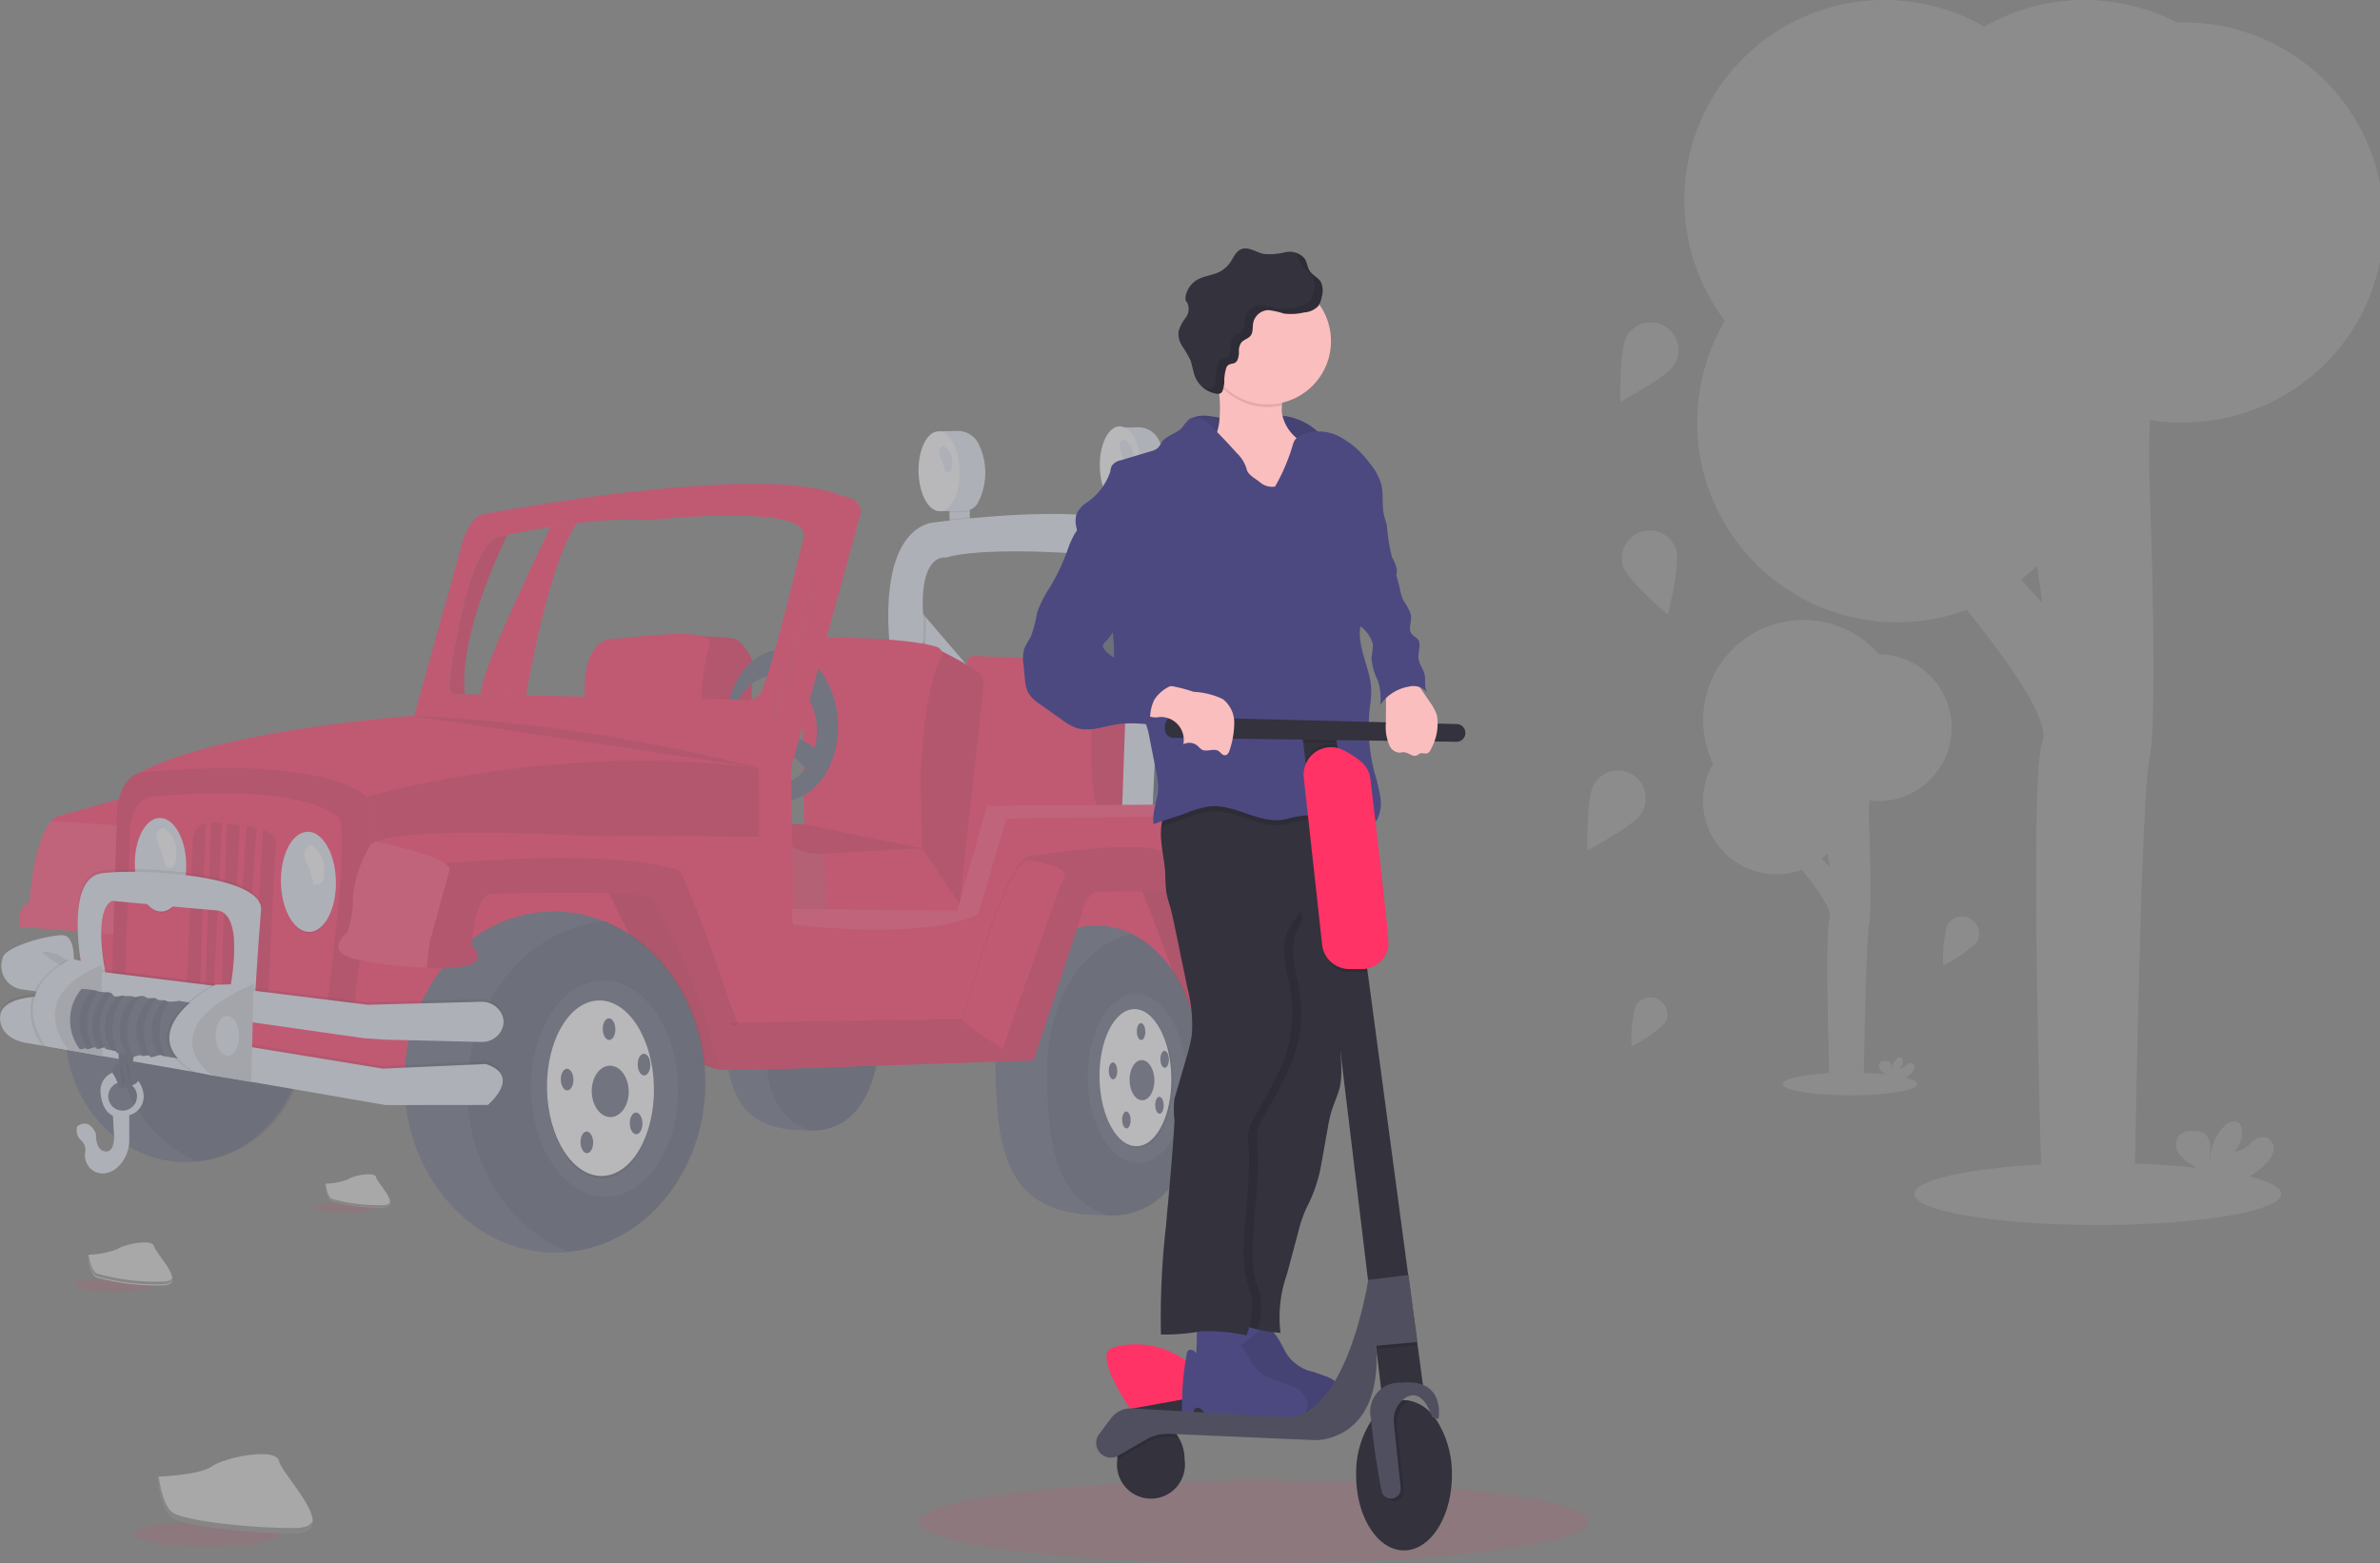 <svg xmlns="http://www.w3.org/2000/svg" width="188.085" height="123.555" viewBox="0 0 188.085 123.555">
  <rect x="0" y="0" width="188.085" height="123.555" fill="#808080" stroke="none"/>
  <g id="Driving_Time" data-name="Driving Time" transform="translate(0.021 0.01)">
    <path id="Path_854" data-name="Path 854" d="M872.775,115.725a15.8,15.8,0,0,0-.609-31.6H871.9a15.827,15.827,0,0,0-15.2.337,15.809,15.809,0,0,0-20.5,23.239,15.808,15.808,0,0,0,19.123,22.845c3.109,3.909,6.666,8.748,5.961,10.476-.882,2.162-.357,24.1-.108,32.906a4.031,4.031,0,0,0,.04.454c-5.828.319-10.045,1.243-10.045,2.334,0,1.349,6.492,2.452,14.5,2.452s14.5-1.1,14.5-2.452c0-.506-.932-.988-2.529-1.383a7.13,7.13,0,0,0,1.18-.884,2.182,2.182,0,0,0,.718-1.083.961.961,0,0,0-.506-1.1c-.46-.177-.953.143-1.325.465a1.777,1.777,0,0,1-1.29.622,1.964,1.964,0,0,0,.607-1.838.77.77,0,0,0-.169-.373c-.256-.273-.72-.157-1.025.059a3.823,3.823,0,0,0-1.251,3.2,6.133,6.133,0,0,1-.019-1.317,1.36,1.36,0,0,0-.494-1.167,1.5,1.5,0,0,0-.755-.169,1.567,1.567,0,0,0-1.224.349,1.216,1.216,0,0,0,.049,1.5,4.693,4.693,0,0,0,1.266,1.012l.069.046c-1.469-.159-3.116-.275-4.89-.337a3.52,3.52,0,0,0,.032-.423c.155-8.527.58-29.16,1.138-31.611.7-3.1,0-21.97,0-21.97s-.074-2.1.027-4.752A16.121,16.121,0,0,0,872.775,115.725ZM859.6,128.156a15.5,15.5,0,0,0,1.251-1.1l.452,2.986Z" transform="translate(-699.906 -82.36)" fill="#fff" opacity="0.1"/>
    <path id="Path_855" data-name="Path 855" d="M853.541,398.812a5.8,5.8,0,0,0-.223-11.586h-.1a7.918,7.918,0,0,0-13.1,8.645,5.8,5.8,0,0,0,7.013,8.379c1.142,1.433,2.445,3.2,2.192,3.841-.324.794-.132,8.841-.04,12.068a1.323,1.323,0,0,0,.015.169c-2.138.116-3.684.455-3.684.855,0,.506,2.381.9,5.318.9s5.318-.4,5.318-.9c0-.187-.337-.363-.924-.506a2.783,2.783,0,0,0,.433-.324.8.8,0,0,0,.263-.4.351.351,0,0,0-.184-.4.52.52,0,0,0-.486.169c-.137.116-.293.255-.474.229a.715.715,0,0,0,.223-.674.287.287,0,0,0-.061-.137c-.094-.1-.265-.057-.376.022a1.406,1.406,0,0,0-.459,1.18,2.111,2.111,0,0,1,0-.484.506.506,0,0,0-.182-.428.553.553,0,0,0-.277-.064.567.567,0,0,0-.449.128.447.447,0,0,0,.017.551,1.757,1.757,0,0,0,.465.371l.025.017c-.54-.057-1.143-.1-1.791-.123,0-.051.01-.1.012-.155.056-3.126.212-10.694.416-11.593.26-1.137,0-8.057,0-8.057s-.027-.769.01-1.744A5.75,5.75,0,0,0,853.541,398.812Zm-4.833,4.561a5.821,5.821,0,0,0,.459-.4l.169,1.094Z" transform="translate(-704.753 -335.52)" fill="#fff" opacity="0.1"/>
    <ellipse id="Ellipse_167" data-name="Ellipse 167" cx="26.472" cy="3.278" rx="26.472" ry="3.278" transform="translate(72.59 116.989)" fill="#f36" opacity="0.1"/>
    <g id="Group_247" data-name="Group 247" transform="translate(-0.022 33.653)" opacity="0.5">
      <path id="Path_856" data-name="Path 856" d="M273.715,329.09c-2.023,2.843-3.58,11.117-4.013,13.611l-3.622-.074c.187-2.141,4.4-10.856,5.573-13.247C272.305,329.277,273,329.178,273.715,329.09Z" transform="translate(-228.127 -321.397)" fill="#f36"/>
      <rect id="Rectangle_215" data-name="Rectangle 215" width="1.605" height="2.261" transform="translate(89.19 5.878) rotate(-1.08)" fill="#dce0ed"/>
      <path id="Path_857" data-name="Path 857" d="M571.545,318.13l.013.735a1.193,1.193,0,0,1-.347.054l-1.256.013-.015-.772Z" transform="translate(-480.75 -312.285)" opacity="0.1"/>
      <path id="Path_858" data-name="Path 858" d="M565.28,284.1l1.518-.029a1.816,1.816,0,0,1,1.7,1.1,5.143,5.143,0,0,1-.081,4.563,1.251,1.251,0,0,1-1.086.653l-1.934.02Z" transform="translate(-476.875 -283.966)" fill="#dce0ed"/>
      <ellipse id="Ellipse_168" data-name="Ellipse 168" cx="1.622" cy="3.157" rx="1.622" ry="3.157" transform="translate(86.854 0.065) rotate(-1.146)" fill="#f0f0f4"/>
      <rect id="Rectangle_216" data-name="Rectangle 216" width="1.605" height="1.98" transform="translate(75.016 6.09) rotate(-1.146)" fill="#dce0ed"/>
      <path id="Path_859" data-name="Path 859" d="M487.034,319.88l.012.629a1.141,1.141,0,0,1-.347.054l-1.256.013-.012-.666Z" transform="translate(-410.49 -313.74)" opacity="0.1"/>
      <path id="Path_860" data-name="Path 860" d="M480.76,285.857l1.518-.029a1.819,1.819,0,0,1,1.7,1.1,5.142,5.142,0,0,1-.081,4.565,1.253,1.253,0,0,1-1.086.653l-1.934.02Z" transform="translate(-406.607 -285.43)" fill="#dce0ed"/>
      <ellipse id="Ellipse_169" data-name="Ellipse 169" cx="1.622" cy="3.157" rx="1.622" ry="3.157" transform="translate(72.532 0.46) rotate(-1.08)" fill="#f0f0f4"/>
      <path id="Path_861" data-name="Path 861" d="M481.477,292.79s-.6.106-.27.89a5.472,5.472,0,0,1,.381,1.19s.605.3.561-.728A1.539,1.539,0,0,0,481.477,292.79Z" transform="translate(-406.897 -291.218)" fill="#dce0ed"/>
      <ellipse id="Ellipse_170" data-name="Ellipse 170" cx="9.468" cy="10.377" rx="9.468" ry="10.377" transform="translate(4.967 37.613) rotate(-1.08)" fill="#636780"/>
      <path id="Path_862" data-name="Path 862" d="M104.9,508.9c-4.947.427-8.785,5.01-8.681,10.522a10.378,10.378,0,0,0,6.315,9.6c4.947-.427,8.787-5.01,8.682-10.522A10.39,10.39,0,0,0,104.9,508.9Z" transform="translate(-86.907 -470.887)" opacity="0.1"/>
      <ellipse id="Ellipse_171" data-name="Ellipse 171" cx="7.684" cy="10.019" rx="7.684" ry="10.019" transform="translate(80.414 13.865) rotate(-1.08)" fill="#636780"/>
      <path id="Path_863" data-name="Path 863" d="M524.488,367.53c-3.163,1.281-5.416,5.167-5.33,9.718.091,4.863,2.824,8.864,6.365,9.709,3.163-1.282,5.418-5.167,5.332-9.716C530.764,372.378,528.031,368.375,524.488,367.53Z" transform="translate(-438.529 -353.355)" opacity="0.1"/>
      <path id="Path_864" data-name="Path 864" d="M371.647,387.584l.073-3.641s-.742-1.555-1.457-1.686-2.361-.187-2.361-.187-1.18,5.247-.3,6.8S371.647,387.584,371.647,387.584Z" transform="translate(-312.259 -365.443)" fill="#f36"/>
      <path id="Path_865" data-name="Path 865" d="M371.647,387.584l.073-3.641s-.742-1.555-1.457-1.686-2.361-.187-2.361-.187-1.18,5.247-.3,6.8S371.647,387.584,371.647,387.584Z" transform="translate(-312.259 -365.443)" opacity="0.1"/>
      <path id="Path_866" data-name="Path 866" d="M314.924,386.563s-.536-5.033,2.233-5.177c.357-.019.713-.034,1.067-.074,1.917-.223,7.148-.727,6.542.482,0,0-1.163,4.409-.288,5.5Z" transform="translate(-268.7 -364.567)" fill="#f36"/>
      <path id="Path_867" data-name="Path 867" d="M545.364,407.809l3.71.037s.506-6.858.717-7.4.261-3.108-.44-3.469a17.9,17.9,0,0,0-3.035-.772l-1.637,3.936-.067,3.533Z" transform="translate(-459.691 -377.199)" fill="#f36"/>
      <path id="Path_868" data-name="Path 868" d="M545.364,407.809l3.71.037s.506-6.858.717-7.4.261-3.108-.44-3.469a17.9,17.9,0,0,0-3.035-.772l-1.637,3.936-.067,3.533Z" transform="translate(-459.691 -377.199)" opacity="0.1"/>
      <path id="Path_869" data-name="Path 869" d="M463.626,392.559l-.03-.76a.44.44,0,0,1,.45-.459c1.843.044,8.552.238,9.738.814,0,0-1.1,9.569.356,11.815l-.337,7.657-16.442-.919Z" transform="translate(-387.153 -373.149)" fill="#f36"/>
      <path id="Path_870" data-name="Path 870" d="M485.56,326.4c.455-.054,1-.113,1.6-.169l.017.912-1.6.03Z" transform="translate(-410.598 -319.019)" opacity="0.1"/>
      <path id="Path_871" data-name="Path 871" d="M571.727,328.148v.115l-1.6.03-.013-.693A6.787,6.787,0,0,1,571.727,328.148Z" transform="translate(-480.891 -320.158)" opacity="0.1"/>
      <path id="Path_872" data-name="Path 872" d="M547.2,312.024l-2.423.083-5.182-9.009-.865-1.506.568-3.861.511.922Z" transform="translate(-447.885 -281.437)" fill="#dce0ed"/>
      <path id="Path_873" data-name="Path 873" d="M430.9,291.924l-.97,1.516-3.06-3.978-1.4-1.823.8-1.12.642.749Z" transform="translate(-353.723 -272.117)" fill="#dce0ed"/>
      <path id="Path_874" data-name="Path 874" d="M467.892,369.62c0,.078.012.157.019.236l-.059,1.958-1.4-1.823.8-1.121Z" transform="translate(-394.71 -354.469)" opacity="0.1"/>
      <path id="Path_875" data-name="Path 875" d="M539.809,298.652l-.214,4.445-.865-1.506.568-3.861Z" transform="translate(-447.885 -281.437)" opacity="0.1"/>
      <path id="Path_876" data-name="Path 876" d="M457.513,335.8s-1.366-8.92,2.966-10.34a1,1,0,0,1,.169-.039c1-.14,10.331-1.395,15.21-.2,0,0,3.325.437,3.324,2.219l-1.049,21.811-2.389.046.506-14.419s1.022-6.3-.875-6.687-10.5-.943-13.518-.03c0,0-2.219-.457-1.76,4.991l-.088,2.926Z" transform="translate(-387.11 -317.751)" fill="#dce0ed"/>
      <path id="Path_877" data-name="Path 877" d="M472.769,391.742a1.381,1.381,0,0,0-.585-1.219c-.674-.5-2.757-1.553-2.757-1.553l-.674.067-1.912,5.011.337,10.559,3.694,4.4Z" transform="translate(-395.034 -371.18)" fill="#f36"/>
      <path id="Path_878" data-name="Path 878" d="M472.769,391.742a1.381,1.381,0,0,0-.585-1.219c-.674-.5-2.757-1.553-2.757-1.553l-.674.067-1.912,5.011.337,10.559,3.694,4.4Z" transform="translate(-395.034 -371.18)" opacity="0.1"/>
      <path id="Path_879" data-name="Path 879" d="M417.014,397.931l-.13-10.841s-.4-4.2,2.111-4.318c0,0,5.929-.069,8.52.718a.575.575,0,0,1,.337.825c-.5.9-1.315,3.281-1.619,9.35l.123,6.5Z" transform="translate(-353.482 -366.026)" fill="#f36"/>
      <path id="Path_880" data-name="Path 880" d="M372.285,394.648l-10.79-.047h-.012l-5.3-.024.482-7.1,2.942.052,9.4,1.909,2.946,4.438Z" transform="translate(-296.117 -356.053)" fill="#f36"/>
      <path id="Path_881" data-name="Path 881" d="M372.285,394.648l-10.79-.047h-.012l-5.3-.024.482-7.1,2.942.052,9.4,1.909,2.946,4.438Z" transform="translate(-296.117 -356.053)" opacity="0.1"/>
      <path id="Path_882" data-name="Path 882" d="M397.168,404.317l-10.79-.047-.268-4.747,7.777-.413,2.946,4.438Z" transform="translate(-321 -365.722)" fill="#f36"/>
      <path id="Path_883" data-name="Path 883" d="M402.5,476.961l-5.3-.024.481-7.1s1.708,2.615,4.566,2.374Z" transform="translate(-337.137 -438.413)" fill="#fff" opacity="0.1"/>
      <path id="Path_884" data-name="Path 884" d="M632.371,533.622c-.169,2.035-1.626,1.742-1.626,1.742l-.27-.019-2.676-.194.047-3.157a11.632,11.632,0,0,1,2.713.111C631.567,532.295,632.449,532.716,632.371,533.622Z" transform="translate(-528.853 -490.06)" fill="#dce0ed"/>
      <path id="Path_885" data-name="Path 885" d="M643.318,534.344c-.169,2.035-1.626,1.742-1.626,1.742l-.27-.019a2.735,2.735,0,0,1-.455-1.518,2.565,2.565,0,0,1,.54-1.72C642.513,533.017,643.4,533.439,643.318,534.344Z" transform="translate(-539.8 -490.782)" opacity="0.1"/>
      <path id="Path_886" data-name="Path 886" d="M385.621,388.487c-2.442.046-4.371,2.757-4.308,6.055s2.093,5.935,4.534,5.888,4.371-2.757,4.308-6.055S388.063,388.442,385.621,388.487Zm-.422,10.707c-1.855.035-3.406-1.875-3.452-4.268s1.427-4.361,3.288-4.4,3.406,1.877,3.452,4.269-1.428,4.359-3.288,4.4Z" transform="translate(-323.928 -370.778)" fill="#636780"/>
      <path id="Path_887" data-name="Path 887" d="M366.977,344.869l2.106,1.993.715-1.831-3.028-1.691Z" transform="translate(-304.921 -319.356)" fill="#636780"/>
      <path id="Path_888" data-name="Path 888" d="M325.208,232.79l1.806.185.681.781-.926,4.575-2.013,7.382-1.315,5.067-.936,3.079-.556,4.062-.58,2.8-1.863,1.936-3.946-4.484-.663-1.507-1.577-3.072,3.888-1.909,4.3-.462,1.927-5.227,1.531-6.043Z" transform="translate(-260.484 -227.447)" fill="#f36"/>
      <path id="Path_889" data-name="Path 889" d="M160.51,352.85l-1.98,19.794,29.6-1.806-3.607-9.633-5.774-3.6,13.053-.032-.032-5.421-5.3-1.04-10.64-.656-7.993-.206-7.583,2.639" transform="translate(-131.795 -325.101)" fill="#f36"/>
      <path id="Path_890" data-name="Path 890" d="M160.51,352.85l-1.98,19.794,29.6-1.806-3.607-9.633-5.774-3.6,13.053-.032-.032-5.421-5.3-1.04-10.64-.656-7.993-.206-7.583,2.639" transform="translate(-131.795 -325.101)" opacity="0.1"/>
      <path id="Path_891" data-name="Path 891" d="M392.829,518.6c.093,4.909-1.453,9.407-5.988,9-5.71-.013-6.231-3.861-6.323-8.768s2.593-8.613,5.994-8.677S392.738,513.69,392.829,518.6Z" transform="translate(-323.267 -471.93)" fill="#636780"/>
      <path id="Path_892" data-name="Path 892" d="M408.154,521.054c-.071-3.8-1.781-6.816-4.126-7.954-2.974.624-5.2,4.1-5.119,8.578.076,4.022.442,7.332,3.71,8.4C406.805,530.153,408.243,525.8,408.154,521.054Z" transform="translate(-338.556 -474.379)" opacity="0.1"/>
      <path id="Path_893" data-name="Path 893" d="M437.753,389.481l-1.7,2.025,3.123-.6,2.3-2.2,2.01-4.216,2.909-1.86,7.232.845,6.682.126,2.423-2.236-2.757-.322-2.786-.01-7-.027-8.326-.064-1.622,4.59L439,388.7Z" transform="translate(-362.519 -350.624)" fill="#f36"/>
      <path id="Path_894" data-name="Path 894" d="M169.428,357.252a43.83,43.83,0,0,1-4.8,1.012l-12.861,2.6-22.17.739-2.644-2.155-1.362.27-.056.01-18.2,3.587-.3-.037-4.991-.615L76,359.444l.211-3.779.126-2.231.27-4.63.236-1.217,2.312-.255,1.079-.12,16.84-1.867,2.2-.245,1.234-.137,12.021-1.867,17.584.1-.03-5.421,6.548-21.523c1.538.219,1.518,1.255,1.518,1.255l-5.532,20.255.169,12.373c12.331,1.012,12.679-1.686,14.643-.811l2.211-7.568,20.68-.283C171.146,342.454,169.428,357.252,169.428,357.252Z" transform="translate(-70.098 -310.722)" fill="#f36"/>
      <path id="Path_895" data-name="Path 895" d="M283.54,416.19l6.826,13.96,2.224.669.492-2.29-2.609-7.762-2.617-4.48Z" transform="translate(-235.726 -379.922)" fill="#f36"/>
      <path id="Path_896" data-name="Path 896" d="M283.54,416.19l6.826,13.96,2.224.669.492-2.29-2.609-7.762-2.617-4.48Z" transform="translate(-235.726 -379.922)" opacity="0.15"/>
      <ellipse id="Ellipse_172" data-name="Ellipse 172" cx="11.883" cy="13.48" rx="11.883" ry="13.48" transform="translate(31.7 38.605) rotate(-1.08)" fill="#636780"/>
      <path id="Path_897" data-name="Path 897" d="M270.994,515.59c-6.209.551-11.023,6.5-10.888,13.658.108,5.772,3.4,10.635,7.935,12.469,6.209-.55,11.023-6.5,10.888-13.658C278.82,522.289,275.528,517.425,270.994,515.59Z" transform="translate(-223.158 -476.449)" opacity="0.1"/>
      <path id="Path_898" data-name="Path 898" d="M60.013,454.81l-.536,2.784-1.639,8.527-7.757-.6a1.6,1.6,0,0,1,.712-1.975s.307-4.834,1.708-6.382a1.452,1.452,0,0,1,.553-.4Z" transform="translate(-48.467 -425.918)" fill="#f36"/>
      <path id="Path_899" data-name="Path 899" d="M59.477,469.192l-1.639,8.527-7.757-.6a1.6,1.6,0,0,1,.712-1.975s.307-4.834,1.708-6.382Z" transform="translate(-48.467 -437.515)" fill="#fff" opacity="0.1"/>
      <path id="Path_900" data-name="Path 900" d="M113.617,425.616c1.029,1.656-1.1,17.14-1.1,17.14L93.46,439.978l.422-13.525c.33-2.432,1.75-2.742,1.75-2.742,6.639-3.516,22.032-4.521,22.032-4.521a112.731,112.731,0,0,1,26.935,4.165C128.575,421.2,113.617,425.616,113.617,425.616Z" transform="translate(-84.614 -396.304)" fill="#f36"/>
      <path id="Path_901" data-name="Path 901" d="M112.464,463.291,93.41,460.512l.422-13.525c.339-2.44,1.759-2.75,1.759-2.75s13.844-1.582,17.977,1.907C114.6,447.8,112.464,463.291,112.464,463.291Z" transform="translate(-84.572 -416.83)" opacity="0.1"/>
      <path id="Path_902" data-name="Path 902" d="M115.8,472.236l-15.94-2.378.349-11.539c.288-2.076,1.477-2.34,1.477-2.34s11.574-1.349,15.031,1.632C117.579,459.026,115.8,472.236,115.8,472.236Z" transform="translate(-89.935 -426.637)" fill="#f36"/>
      <ellipse id="Ellipse_173" data-name="Ellipse 173" cx="2.175" cy="3.958" rx="2.175" ry="3.958" transform="translate(22.128 32.224) rotate(-1.08)" opacity="0.1"/>
      <ellipse id="Ellipse_174" data-name="Ellipse 174" cx="2.175" cy="3.958" rx="2.175" ry="3.958" transform="translate(22.126 32.118) rotate(-1.08)" fill="#dce0ed"/>
      <path id="Path_903" data-name="Path 903" d="M184.227,479.79s-.889.159-.4,1.327a8.14,8.14,0,0,1,.568,1.772s.9.447.843-1.086A2.266,2.266,0,0,0,184.227,479.79Z" transform="translate(-159.62 -446.686)" fill="#f0f0f4"/>
      <ellipse id="Ellipse_175" data-name="Ellipse 175" cx="2.032" cy="3.698" rx="2.032" ry="3.698" transform="translate(10.588 31.132) rotate(-1.08)" opacity="0.1"/>
      <ellipse id="Ellipse_176" data-name="Ellipse 176" cx="2.032" cy="3.698" rx="2.032" ry="3.698" transform="translate(10.586 31.026) rotate(-1.08)" fill="#dce0ed"/>
      <path id="Path_904" data-name="Path 904" d="M114.917,471.79s-.889.16-.4,1.327a8.108,8.108,0,0,1,.568,1.772s.9.447.843-1.086A2.266,2.266,0,0,0,114.917,471.79Z" transform="translate(-101.997 -440.035)" fill="#f0f0f4"/>
      <path id="Path_905" data-name="Path 905" d="M135.59,470.683c-.115,1.465-.624,12.318-.624,12.318l-1.212-.18-.674-.1-.9-.133-.108-.015-3.541-.523.479-11.51a1.443,1.443,0,0,1,1.032-1.322,1.5,1.5,0,0,1,.4-.059h.108c.243.017.506.039.782.062l.351.035c.337.034.691.076,1.035.126.169.027.349.054.519.084.288.052.568.11.826.177.169.044.337.094.494.148C135.2,470.015,135.62,470.313,135.59,470.683Z" transform="translate(-113.77 -437.848)" opacity="0.1"/>
      <path id="Path_906" data-name="Path 906" d="M135.711,469.16l-.449,12.935-.393-.027.442-12.849A1.5,1.5,0,0,1,135.711,469.16Z" transform="translate(-119.041 -437.848)" fill="#f36"/>
      <path id="Path_907" data-name="Path 907" d="M142.257,469.585l-.4,13.06-.605.012.656-13.107Z" transform="translate(-124.346 -438.172)" fill="#f36"/>
      <path id="Path_908" data-name="Path 908" d="M150.7,470.551l-.774,13.112h-.391v-.017l.646-13.186C150.351,470.5,150.525,470.522,150.7,470.551Z" transform="translate(-131.229 -438.929)" fill="#f36"/>
      <path id="Path_909" data-name="Path 909" d="M156.987,472.208l-.8,13.023v.025l-.674-.059v-.064l.983-13.073C156.668,472.1,156.835,472.154,156.987,472.208Z" transform="translate(-136.201 -440.259)" fill="#f36"/>
      <path id="Path_910" data-name="Path 910" d="M77.695,498.464s-1.438-6.745,1.551-7.144,12.84.133,12.6,2.919-.482,7.018-.482,7.018l-2.04-.417s1.4-6.392-.981-6.588-8.225-.755-8.225-.755-1.583-.236-.568,5.335Z" transform="translate(-71.219 -456.173)" opacity="0.1"/>
      <path id="Path_911" data-name="Path 911" d="M77.748,500.152s-1.445-7.168,1.543-7.573,12.842.132,12.6,2.919-.484,7.018-.484,7.018l-2.04-.417s1.4-6.392-.98-6.588-8.227-.755-8.227-.755-1.575.191-.56,5.762Z" transform="translate(-71.26 -457.219)" fill="#dce0ed"/>
      <path id="Path_912" data-name="Path 912" d="M232.369,492.864l-2.639.013a50.854,50.854,0,0,0-5.359-13.658c-1.081-.55-12.773-.258-12.773-.258-1.209.238-1.457,4.094-1.457,4.094s1.052.872.064,1.46a9.933,9.933,0,0,1-3.6.285,28.093,28.093,0,0,1-5.824-.713c-2.295-.674-.506-2.023-.506-2.023a7.056,7.056,0,0,0,.482-2.791,9.51,9.51,0,0,1,1.229-3.909c.094-.169.155-.255.155-.255a1.26,1.26,0,0,1,.413-.27c3-1.319,17.835-.4,17.835-.4l5.524,1.644c.153.057.395.44.695,1.054C228.419,480.822,232.369,492.864,232.369,492.864Z" transform="translate(-172.866 -441.98)" fill="#f36"/>
      <path id="Path_913" data-name="Path 913" d="M232.369,492.864l-2.639.013a50.854,50.854,0,0,0-5.359-13.658c-1.081-.55-12.773-.258-12.773-.258-1.209.238-1.457,4.094-1.457,4.094s1.052.872.064,1.46a9.933,9.933,0,0,1-3.6.285,28.093,28.093,0,0,1-5.824-.713c-2.295-.674-.506-2.023-.506-2.023a7.056,7.056,0,0,0,.482-2.791,9.51,9.51,0,0,1,1.229-3.909c.094-.169.155-.255.155-.255a1.26,1.26,0,0,1,.413-.27c3-1.319,17.835-.4,17.835-.4l5.524,1.644c.153.057.395.44.695,1.054C228.419,480.822,232.369,492.864,232.369,492.864Z" transform="translate(-172.866 -441.98)" opacity="0.1"/>
      <path id="Path_914" data-name="Path 914" d="M238.359,477.151c-5.106-1.873-19.054-.565-19.054-.565-1.507-1.241-4.3-1.271-5.564-1.212.094-.169.155-.255.155-.255a1.26,1.26,0,0,1,.413-.27c3-1.319,17.835-.4,17.835-.4l5.524,1.644C237.817,476.14,238.065,476.529,238.359,477.151Z" transform="translate(-184.612 -441.988)" fill="#f36"/>
      <path id="Path_915" data-name="Path 915" d="M208.39,480.589c-.3,1.111-1.536,5.565-1.536,5.565a18.982,18.982,0,0,0-.248,2.146,28.1,28.1,0,0,1-5.824-.713c-2.295-.674-.506-2.023-.506-2.023a7.056,7.056,0,0,0,.482-2.791,9.48,9.48,0,0,1,1.384-4.163,1.259,1.259,0,0,1,.413-.27C204.549,478.763,208.614,479.748,208.39,480.589Z" transform="translate(-172.866 -445.48)" fill="#f36"/>
      <path id="Path_916" data-name="Path 916" d="M208.39,480.589c-.3,1.111-1.536,5.565-1.536,5.565a18.982,18.982,0,0,0-.248,2.146,28.1,28.1,0,0,1-5.824-.713c-2.295-.674-.506-2.023-.506-2.023a7.056,7.056,0,0,0,.482-2.791,9.48,9.48,0,0,1,1.384-4.163,1.259,1.259,0,0,1,.413-.27C204.549,478.763,208.614,479.748,208.39,480.589Z" transform="translate(-172.866 -445.48)" fill="#fff" opacity="0.1"/>
      <path id="Path_917" data-name="Path 917" d="M240.36,313.049c-1.413.239-1.973,3.194-1.973,3.194l-3.607,12.933,27.3,3.952,6.548-21.523C262.188,308.839,240.36,313.049,240.36,313.049Zm22.158,13.329s-.137,1.234-1.18,1.361l-17.661-.357-3.622-.074-1.216-.024h-.086s-1.332.266-1.14-.862c0,0,1.268-10.723,3.848-11.574,0,0,.268-.062.739-.158.739-.155,1.973-.4,3.428-.627.651-.1,1.349-.2,2.062-.29a31.2,31.2,0,0,1,5.809-.248s12.974-1.448,12.092,1.457C265.594,314.98,263.063,325.487,262.518,326.379Z" transform="translate(-202.104 -306.078)" fill="#f36"/>
      <path id="Path_918" data-name="Path 918" d="M252.732,347.134h-.086s-1.332.266-1.14-.862c0,0,1.268-10.723,3.848-11.574,0,0,.268-.062.739-.159C255.186,336.393,252.282,342.742,252.732,347.134Z" transform="translate(-215.995 -325.928)" fill="#f36"/>
      <path id="Path_919" data-name="Path 919" d="M252.732,347.134h-.086s-1.332.266-1.14-.862c0,0,1.268-10.723,3.848-11.574,0,0,.268-.062.739-.159C255.186,336.393,252.282,342.742,252.732,347.134Z" transform="translate(-215.995 -325.928)" opacity="0.1"/>
      <path id="Path_920" data-name="Path 920" d="M110.763,541.6a1.723,1.723,0,0,1-1.6.934l-.545-.014-5.145-.125-1.855-.044-1.713-.111L77.25,539l.126-2.231,2.607.324,1.077.133,16,1.981,2.106.261,1.02.126,4.315-.113,4.671-.121a1.744,1.744,0,0,1,.691.12,1.686,1.686,0,0,1,.921.843A1.418,1.418,0,0,1,110.763,541.6Z" transform="translate(-71.137 -494.058)" opacity="0.1"/>
      <path id="Path_921" data-name="Path 921" d="M81.283,529.691a1.723,1.723,0,0,1-1.6.934l-7.542-.184-1.715-.11-24.172-3.453-1.9-.271-1.035-.148a1.875,1.875,0,0,1-1.472-2.433c.125-.929,3.6-1.855,4.743-1.836.767.008.9,1.189.9,1.963,0,.378-.029.659-.029.659l1.13.14L70.7,527.687l8.984-.236a1.728,1.728,0,0,1,1.612.963A1.408,1.408,0,0,1,81.283,529.691Z" transform="translate(-41.647 -481.935)" fill="#dce0ed"/>
      <path id="Path_922" data-name="Path 922" d="M60.76,530a4.136,4.136,0,0,0,2.485,1.308A2.682,2.682,0,0,0,60.76,530Z" transform="translate(-57.428 -488.429)" opacity="0.1"/>
      <path id="Path_923" data-name="Path 923" d="M44.144,549.66s-3.173-.01-3.145,1.7,2.034,1.958,2.034,1.958l28.446,4.92,8.062-.01s2.774-2.3-.169-3.243l-8.126.368-27.114-4.445S44.827,549.933,44.144,549.66Z" transform="translate(-40.999 -504.774)" opacity="0.1"/>
      <path id="Path_924" data-name="Path 924" d="M79.547,559.5l-8.06.01-25.293-4.374-1.855-.32-1.3-.226s-2-.248-2.039-1.961c-.024-1.228,1.607-1.568,2.529-1.663.363-.037.615-.035.615-.035.674.271-.013,1.248-.013,1.248l.988.169,26.136,4.283,8.124-.368C82.321,557.2,79.547,559.5,79.547,559.5Z" transform="translate(-40.998 -505.83)" fill="#dce0ed"/>
      <path id="Path_925" data-name="Path 925" d="M64.9,537.051l1.663-.781.855-.051.069,7.2-2.649-.484-1.123-.685-.592-2.985a8.162,8.162,0,0,1,.3-1.361C63.52,537.8,64.9,537.051,64.9,537.051Z" transform="translate(-59.39 -493.6)" fill="#dce0ed"/>
      <path id="Path_926" data-name="Path 926" d="M64.9,537.051l1.663-.781.855-.051.069,7.2-2.649-.484-1.123-.685-.592-2.985a8.162,8.162,0,0,1,.3-1.361C63.52,537.8,64.9,537.051,64.9,537.051Z" transform="translate(-59.39 -493.6)" opacity="0.1"/>
      <path id="Path_927" data-name="Path 927" d="M57.968,555.144l.032.035-1.855-.322-.022-.034a4.508,4.508,0,0,1-.809-3.848c.363-.037.615-.035.615-.035.674.271-.013,1.248-.013,1.248l.988.169A4.489,4.489,0,0,0,57.968,555.144Z" transform="translate(-52.774 -505.838)" opacity="0.1"/>
      <path id="Path_928" data-name="Path 928" d="M62.179,533.862c-.312.126-.6.256-.863.391a5.728,5.728,0,0,0-2.335,1.927l-1.9-.271a5.74,5.74,0,0,1,2.735-2.529l.4.083Z" transform="translate(-54.368 -491.239)" opacity="0.1"/>
      <path id="Path_929" data-name="Path 929" d="M59.465,533.31s-5.167,2.165-2.081,6.886l1.855.322s-3.748-4.138,2.59-6.718Z" transform="translate(-53.804 -491.181)" fill="#dce0ed"/>
      <path id="Path_930" data-name="Path 930" d="M88.726,462.776l1.926-.106-.175,7.741-3.113-.511-1.332-.617-.634-1.521-.457-1.526,1.008-1.41,1.162-.806Z" transform="translate(-70.614 -418.565)" fill="#dce0ed"/>
      <path id="Path_931" data-name="Path 931" d="M88.726,462.776l1.926-.106-.175,7.741-3.113-.511-1.332-.617-.634-1.521-.457-1.526,1.008-1.41,1.162-.806Z" transform="translate(-70.614 -418.565)" opacity="0.1"/>
      <ellipse id="Ellipse_177" data-name="Ellipse 177" cx="0.927" cy="1.568" rx="0.927" ry="1.568" transform="translate(17.014 46.66) rotate(-1.08)" fill="#dce0ed"/>
      <path id="Path_932" data-name="Path 932" d="M82.2,587.723a2.066,2.066,0,0,0-1.349-1.632,1.536,1.536,0,0,0-2.023,1.669s.052,1.364.97,1.774l.083,1.518s.106,1.415-.7,1.3-.72-1.371-.72-1.371-.454-1.329-1.482-.614a1.048,1.048,0,0,0,.315,1.118,1.021,1.021,0,0,1,.3.992,1.45,1.45,0,0,0,.364,1.155,1.349,1.349,0,0,0,1.295.437,1.991,1.991,0,0,0,1.1-.661,2.91,2.91,0,0,0,.735-1.963v-1.958A1.523,1.523,0,0,0,82.2,587.723Zm-1.619,1.408a1.135,1.135,0,1,1,.8-.347A1.136,1.136,0,0,1,80.578,589.131Z" transform="translate(-70.871 -535.011)" fill="#dce0ed"/>
      <path id="Path_933" data-name="Path 933" d="M93.928,576.349a.506.506,0,0,0-.236.7,3.571,3.571,0,0,1,.459,1.029c-.037.228.469.03.535-.024s.988-.018,1.03-.649a1.086,1.086,0,0,0-.506-.953l.187-1.381L94.115,575l.037,1.256Z" transform="translate(-84.755 -525.841)" fill="#636780"/>
      <path id="Path_934" data-name="Path 934" d="M93.928,576.349a.506.506,0,0,0-.236.7,3.571,3.571,0,0,1,.459,1.029c-.037.228.469.03.535-.024s.988-.018,1.03-.649a1.086,1.086,0,0,0-.506-.953l.187-1.381L94.115,575l.037,1.256Z" transform="translate(-84.755 -525.841)" opacity="0.1"/>
      <path id="Path_935" data-name="Path 935" d="M97.45,582.79s.455,1.464.27,1.518S97.45,582.79,97.45,582.79Z" transform="translate(-87.931 -532.318)" opacity="0.1"/>
      <path id="Path_936" data-name="Path 936" d="M100.27,580.68s.455,1.462.268,1.518S100.27,580.68,100.27,580.68Z" transform="translate(-90.276 -530.563)" opacity="0.1"/>
      <path id="Path_937" data-name="Path 937" d="M83.319,548.484l-.631,4.435s-.885-.1-1.373-.2a1.027,1.027,0,0,1-.31-.089c-.024-.025-.076-.022-.147,0h0c-.236.052-.656.258-.742.094a.117.117,0,0,0-.024-.035h0c-.086-.089-.246-.02-.4,0a.338.338,0,0,1-.25-.029c-.133-.084-.4.061-.615.113-.137.032-.256.029-.312-.094a.29.29,0,0,0-.216-.148h0c-.206-.047-.494,0-.659-.039-.066-.012-.111-.035-.126-.081-.035-.094-.219-.137-.417-.169-.239-.042-.5-.071-.518-.169,0-.032-.03-.046-.066-.047a2.22,2.22,0,0,0-.388.1h0c-.106.029-.2.032-.223-.046s-.152-.073-.292-.035c-.113.03-.236.078-.337.1s-.148.025-.169-.015c-.039-.142-.5.187-.607-.1a3.811,3.811,0,0,1,.233-4.64s.506.025.9.089a1.35,1.35,0,0,1,.378.1h0a2.227,2.227,0,0,0,.688.066.887.887,0,0,1,.384.084.25.25,0,0,1,.11.111c.062.135.2.16.349.148.2-.015.425-.1.506-.057h0c.15.061.708-.012.806.079h0c.042.059.26,0,.484-.042h0a.547.547,0,0,1,.445.062.506.506,0,0,0,.349.1,1.971,1.971,0,0,1,.454,0,.186.186,0,0,1,.091.056c.093.11.31.091.506.1a.506.506,0,0,1,.285.066.253.253,0,0,0,.1.04,3.034,3.034,0,0,0,.86-.059Z" transform="translate(-68.282 -502.895)" fill="#636780"/>
      <path id="Path_938" data-name="Path 938" d="M79.217,552.511c-.113.03-.236.078-.337.1a3.521,3.521,0,0,1,.369-4.662,1.35,1.35,0,0,1,.378.1A4.326,4.326,0,0,0,79.217,552.511Z" transform="translate(-71.896 -503.352)" opacity="0.1"/>
      <path id="Path_939" data-name="Path 939" d="M85.121,553.281a2.232,2.232,0,0,0-.388.1h0a3.522,3.522,0,0,1,.6-4.475.887.887,0,0,1,.384.084A4.18,4.18,0,0,0,85.121,553.281Z" transform="translate(-76.895 -504.15)" opacity="0.1"/>
      <path id="Path_940" data-name="Path 940" d="M91.205,555.15c-.066-.012-.111-.035-.126-.081-.035-.094-.219-.137-.416-.169a3.46,3.46,0,0,1,.465-4.234c.2-.015.425-.1.506-.057h0A4.328,4.328,0,0,0,91.205,555.15Z" transform="translate(-81.854 -505.554)" opacity="0.1"/>
      <path id="Path_941" data-name="Path 941" d="M98.084,555.641c-.137.032-.256.029-.312-.094a.29.29,0,0,0-.216-.148h0a3.52,3.52,0,0,1,.585-4.505h0c.042.059.26,0,.484-.042A4.322,4.322,0,0,0,98.084,555.641Z" transform="translate(-87.544 -505.763)" opacity="0.1"/>
      <path id="Path_942" data-name="Path 942" d="M105.916,556.275c-.086-.089-.246-.02-.4,0a3.511,3.511,0,0,1,.476-4.539,1.964,1.964,0,0,1,.454,0A4.315,4.315,0,0,0,105.916,556.275Z" transform="translate(-94.113 -506.489)" opacity="0.1"/>
      <path id="Path_943" data-name="Path 943" d="M113.109,557.287a1.031,1.031,0,0,1-.31-.089c-.024-.025-.076-.022-.147,0h0a3.471,3.471,0,0,1,.354-4.313.506.506,0,0,1,.285.066.252.252,0,0,0,.1.04A4.362,4.362,0,0,0,113.109,557.287Z" transform="translate(-100.076 -507.454)" opacity="0.1"/>
      <ellipse id="Ellipse_178" data-name="Ellipse 178" cx="5.812" cy="8.557" rx="5.812" ry="8.557" transform="translate(41.795 43.943) rotate(-1.146)" fill="#636780"/>
      <ellipse id="Ellipse_179" data-name="Ellipse 179" cx="4.226" cy="6.935" rx="4.226" ry="6.935" transform="translate(43.103 45.704) rotate(-1.08)" opacity="0.1"/>
      <ellipse id="Ellipse_180" data-name="Ellipse 180" cx="4.226" cy="6.935" rx="4.226" ry="6.935" transform="translate(43.099 45.49) rotate(-1.08)" fill="#f0f0f4"/>
      <ellipse id="Ellipse_181" data-name="Ellipse 181" cx="0.499" cy="0.857" rx="0.499" ry="0.857" transform="translate(47.618 46.83) rotate(-1.08)" fill="#636780"/>
      <ellipse id="Ellipse_182" data-name="Ellipse 182" cx="0.499" cy="0.857" rx="0.499" ry="0.857" transform="translate(49.757 54.279) rotate(-1.08)" fill="#636780"/>
      <ellipse id="Ellipse_183" data-name="Ellipse 183" cx="0.499" cy="0.857" rx="0.499" ry="0.857" transform="translate(44.305 50.816) rotate(-1.08)" fill="#636780"/>
      <ellipse id="Ellipse_184" data-name="Ellipse 184" cx="0.499" cy="0.857" rx="0.499" ry="0.857" transform="translate(45.862 55.778) rotate(-1.08)" fill="#636780"/>
      <path id="Path_944" data-name="Path 944" d="M574.09,495.74s4.384,11.045,4.18,11.744c0,0,1.786,1.037,2.207.76s-.044-5.188-.044-5.188l-.884-4.317-.958-2.549Z" transform="translate(-484.2 -459.946)" fill="#f36"/>
      <path id="Path_945" data-name="Path 945" d="M574.09,495.74s4.384,11.045,4.18,11.744c0,0,1.786,1.037,2.207.76s-.044-5.188-.044-5.188l-.884-4.317-.958-2.549Z" transform="translate(-484.2 -459.946)" opacity="0.15"/>
      <ellipse id="Ellipse_185" data-name="Ellipse 185" cx="0.499" cy="0.857" rx="0.499" ry="0.857" transform="translate(50.382 49.631) rotate(-1.08)" fill="#636780"/>
      <ellipse id="Ellipse_186" data-name="Ellipse 186" cx="1.462" cy="2.032" rx="1.462" ry="2.032" transform="translate(46.726 50.593) rotate(-1.08)" fill="#636780"/>
      <path id="Path_946" data-name="Path 946" d="M523.705,528.729c.121,6.44-1.907,12.341-7.856,11.8-7.49-.019-8.173-5.059-8.294-11.5s3.4-11.3,7.863-11.384S523.582,522.292,523.705,528.729Z" transform="translate(-428.881 -478.156)" fill="#636780"/>
      <path id="Path_947" data-name="Path 947" d="M543.812,532c-.093-4.984-2.337-8.937-5.414-10.434-3.9.818-6.824,5.377-6.713,11.252.1,5.276.577,9.611,4.868,11.024C542.042,543.939,543.93,538.223,543.812,532Z" transform="translate(-448.943 -481.421)" opacity="0.1"/>
      <path id="Path_948" data-name="Path 948" d="M423.6,495.378s-1.052.929-1.652.3c0,0-1.663-11.523-3.482-11.542l-6.258.064a2.338,2.338,0,0,0-1.037,1.732l-3.829,11.593-22.17.745-1.76-3.517,18.344-.292h0c.093-.357,2.949-11.36,4.984-12.76h0a.923.923,0,0,1,.223-.113s7.628-1.162,10.156-.506c0,0,2.63.538,3.288,1.329h0c.088.089,1.1,1.18,1.469,4.406Z" transform="translate(-325.672 -447.592)" opacity="0.1"/>
      <path id="Path_949" data-name="Path 949" d="M423.629,496.576s-1.052.929-1.654.3c0,0-1.661-11.523-3.48-11.544l-6.257.066a2.337,2.337,0,0,0-1.039,1.732l-3.828,11.593-22.17.739-1.76-3.516,18.344-.292v-.01c.093-.356,2.951-11.358,4.984-12.758h0a.974.974,0,0,1,.224-.115s7.628-1.16,10.154-.506c0,0,2.632.54,3.288,1.329h0c.088.089,1.1,1.18,1.469,4.406Z" transform="translate(-325.697 -448.576)" fill="#f36"/>
      <path id="Path_950" data-name="Path 950" d="M423.629,496.576s-1.052.929-1.654.3c0,0-1.661-11.523-3.48-11.544l-6.257.066a2.337,2.337,0,0,0-1.039,1.732l-3.828,11.593-22.17.739-1.76-3.516,18.344-.292v-.01c.093-.356,2.951-11.358,4.984-12.758h0a.974.974,0,0,1,.224-.115s7.628-1.16,10.154-.506c0,0,2.632.54,3.288,1.329h0c.088.089,1.1,1.18,1.469,4.406Z" transform="translate(-325.697 -448.576)" opacity="0.1"/>
      <path id="Path_951" data-name="Path 951" d="M500.253,488.216c-.516,1.027-4.88,13.628-4.88,13.628l-3.143-2.192v-.01c.093-.356,2.953-11.37,4.988-12.761C498.563,487.089,500.6,487.519,500.253,488.216Z" transform="translate(-416.143 -452.58)" fill="#f36"/>
      <path id="Path_952" data-name="Path 952" d="M427.361,460.892,425,469.174l-13.11-.126.132,1.228s10.3,1.3,14.643-.811l2.211-7.568,20.68-.283-3.956-.853Z" transform="translate(-349.35 -430.864)" fill="#f36"/>
      <path id="Path_953" data-name="Path 953" d="M427.361,460.892,425,469.174l-13.11-.126.132,1.228s10.3,1.3,14.643-.811l2.211-7.568,20.68-.283-3.956-.853Z" transform="translate(-349.35 -430.864)" fill="#fff" opacity="0.1"/>
      <path id="Path_954" data-name="Path 954" d="M122.747,545.106s-6.957,3.662-1.686,6.88l1.4.3s-5.168-3.576,3.286-7.23Z" transform="translate(-105.92 -500.941)" opacity="0.1"/>
      <path id="Path_955" data-name="Path 955" d="M124.017,545.061s-6.957,3.662-1.686,6.88l1.4.3s-5.172-3.576,3.283-7.235Z" transform="translate(-106.976 -500.9)" fill="#dce0ed"/>
      <ellipse id="Ellipse_187" data-name="Ellipse 187" cx="3.905" cy="6.686" rx="3.905" ry="6.686" transform="translate(85.834 44.968) rotate(-1.08)" fill="#636780"/>
      <ellipse id="Ellipse_188" data-name="Ellipse 188" cx="2.838" cy="5.418" rx="2.838" ry="5.418" transform="translate(86.921 46.272) rotate(-1.146)" opacity="0.1"/>
      <ellipse id="Ellipse_189" data-name="Ellipse 189" cx="2.838" cy="5.418" rx="2.838" ry="5.418" transform="translate(86.792 46.149) rotate(-1.08)" fill="#f0f0f4"/>
      <ellipse id="Ellipse_190" data-name="Ellipse 190" cx="0.336" cy="0.669" rx="0.336" ry="0.669" transform="translate(89.829 47.207) rotate(-1.08)" fill="#636780"/>
      <ellipse id="Ellipse_191" data-name="Ellipse 191" cx="0.336" cy="0.669" rx="0.336" ry="0.669" transform="translate(91.28 53.029) rotate(-1.08)" fill="#636780"/>
      <ellipse id="Ellipse_192" data-name="Ellipse 192" cx="0.336" cy="0.669" rx="0.336" ry="0.669" transform="translate(87.611 50.312) rotate(-1.08)" fill="#636780"/>
      <ellipse id="Ellipse_193" data-name="Ellipse 193" cx="0.336" cy="0.669" rx="0.336" ry="0.669" transform="translate(88.667 54.193) rotate(-1.08)" fill="#636780"/>
      <ellipse id="Ellipse_194" data-name="Ellipse 194" cx="0.336" cy="0.669" rx="0.336" ry="0.669" transform="translate(91.691 49.4) rotate(-1.08)" fill="#636780"/>
      <ellipse id="Ellipse_195" data-name="Ellipse 195" cx="0.981" cy="1.588" rx="0.981" ry="1.588" transform="translate(89.238 50.142) rotate(-1.08)" fill="#636780"/>
      <path id="Path_956" data-name="Path 956" d="M234.44,419.35a132.457,132.457,0,0,1,27.362,4.138Z" transform="translate(-201.822 -396.437)" opacity="0.1"/>
      <path id="Path_957" data-name="Path 957" d="M566.045,289.75s-.642.115-.292.959a5.819,5.819,0,0,1,.411,1.281s.651.324.605-.784A1.654,1.654,0,0,0,566.045,289.75Z" transform="translate(-477.182 -288.69)" fill="#dce0ed"/>
    </g>
    <path id="Path_958" data-name="Path 958" d="M563.387,720.447a.98.98,0,0,1-.73-.442c-.73-1.1-2.668-4.256-1.307-4.691a5.381,5.381,0,0,1,.659-.169,6.708,6.708,0,0,1,6.5,2.541,6.124,6.124,0,0,1,.533.813.843.843,0,0,1-.506,1.206A15.682,15.682,0,0,1,563.387,720.447Z" transform="translate(-473.446 -608.798)" fill="#f36"/>
    <path id="Path_959" data-name="Path 959" d="M526.77,657.082l7.423-1.342h11.115l-1.588,2.448H528.283Z" transform="translate(-438.188 -545.607)" fill="#33323d"/>
    <path id="Path_960" data-name="Path 960" d="M594.273,277.993c.833-.423,1.919,0,2.91.1,1.285.125,2.558-.337,3.851-.3a4.831,4.831,0,0,1,3.16,1.305,3.861,3.861,0,0,1,1.164,2.649,3.083,3.083,0,0,1-.406,1.7,4.525,4.525,0,0,1-3.482,1.84,6.517,6.517,0,0,1-4.067-1.067,21.268,21.268,0,0,1-2.437-2.27c-.577-.541-2.094-1.224-2.106-1.927A3.7,3.7,0,0,1,594.273,277.993Z" transform="translate(-500.053 -244.965)" fill="#4c4981"/>
    <path id="Path_961" data-name="Path 961" d="M594.273,277.993c.833-.423,1.919,0,2.91.1,1.285.125,2.558-.337,3.851-.3a4.831,4.831,0,0,1,3.16,1.305,3.861,3.861,0,0,1,1.164,2.649,3.083,3.083,0,0,1-.406,1.7,4.525,4.525,0,0,1-3.482,1.84,6.517,6.517,0,0,1-4.067-1.067,21.268,21.268,0,0,1-2.437-2.27c-.577-.541-2.094-1.224-2.106-1.927A3.7,3.7,0,0,1,594.273,277.993Z" transform="translate(-500.053 -244.965)" opacity="0.1"/>
    <path id="Path_962" data-name="Path 962" d="M618.995,701.789l-.115,2.361a31.7,31.7,0,0,1,3.351-.064,2.441,2.441,0,0,0-.074-1.088,8.208,8.208,0,0,1-.137-2.111c.013-.194-2.074-.393-2.285-.4-.256-.01-.523-.046-.646.223A3.215,3.215,0,0,0,618.995,701.789Z" transform="translate(-521.685 -596.688)" fill="#4c4981"/>
    <path id="Path_963" data-name="Path 963" d="M602.693,706.3l-.113,2.361a31.68,31.68,0,0,1,3.349-.064,2.439,2.439,0,0,0-.074-1.088,8.288,8.288,0,0,1-.135-2.111c.012-.2-2.074-.393-2.285-.4-.258-.01-.523-.046-.646.223A3.172,3.172,0,0,0,602.693,706.3Z" transform="translate(-508.127 -600.437)" fill="#4c4981"/>
    <path id="Path_964" data-name="Path 964" d="M616.244,707.621a1.25,1.25,0,0,0-.428.266l-.843.7c-.283.238-.656.489-.995.337a2.3,2.3,0,0,1-.395-.31.388.388,0,0,0-.462-.052.475.475,0,0,0-.13.292,22.515,22.515,0,0,0-.366,4.539,2.685,2.685,0,0,0,.821.182.142.142,0,0,0,.091-.017c.049-.04.022-.118.015-.18-.024-.218.28-.346.477-.251a.942.942,0,0,1,.388.506.506.506,0,0,0,.145.217.486.486,0,0,0,.2.073,7.226,7.226,0,0,0,1.16.106q2.7.093,5.4,0a1.791,1.791,0,0,0,.553-.078,1.052,1.052,0,0,0,.644-.816,1.453,1.453,0,0,0-.256-1.034,1.775,1.775,0,0,0-.592-.543,3.464,3.464,0,0,0-.558-.236l-.843-.3a3.283,3.283,0,0,1-2.356-1.848C617.593,708.634,617.1,707.371,616.244,707.621Z" transform="translate(-516.487 -602.6)" fill="#4c4981"/>
    <path id="Path_965" data-name="Path 965" d="M616.244,707.621a1.25,1.25,0,0,0-.428.266l-.843.7c-.283.238-.656.489-.995.337a2.3,2.3,0,0,1-.395-.31.388.388,0,0,0-.462-.052.475.475,0,0,0-.13.292,22.515,22.515,0,0,0-.366,4.539,2.685,2.685,0,0,0,.821.182.142.142,0,0,0,.091-.017c.049-.04.022-.118.015-.18-.024-.218.28-.346.477-.251a.942.942,0,0,1,.388.506.506.506,0,0,0,.145.217.486.486,0,0,0,.2.073,7.226,7.226,0,0,0,1.16.106q2.7.093,5.4,0a1.791,1.791,0,0,0,.553-.078,1.052,1.052,0,0,0,.644-.816,1.453,1.453,0,0,0-.256-1.034,1.775,1.775,0,0,0-.592-.543,3.464,3.464,0,0,0-.558-.236l-.843-.3a3.283,3.283,0,0,1-2.356-1.848C617.593,708.634,617.1,707.371,616.244,707.621Z" transform="translate(-516.487 -602.6)" opacity="0.1"/>
    <path id="Path_966" data-name="Path 966" d="M628.839,479.757q0,.722-.03,1.445a72.769,72.769,0,0,1-.793,8.814c-.1.656-.211,1.31-.371,1.953a20.633,20.633,0,0,0-.674,2.759c-.14,1.349.221,2.74-.084,4.062-.157.674-.484,1.3-.674,1.971a10.562,10.562,0,0,0-.266,1.212q-.255,1.416-.506,2.828c-.018.1-.035.192-.052.288a11.611,11.611,0,0,1-1.106,3.187,10.076,10.076,0,0,0-.674,1.953q-.45,1.674-.9,3.352a10.22,10.22,0,0,0-.506,4.619,10.721,10.721,0,0,1-1.828-.273,10.313,10.313,0,0,1-2.214-.813,74.616,74.616,0,0,1,.073-7.816,39.883,39.883,0,0,1,.427-4.934c.3-1.776.715-3.47,1.076-5.236a36.549,36.549,0,0,0,1.034-8c-.064-3.492.027-7.048,1.55-10.19a2.328,2.328,0,0,1,.7-.954,2.424,2.424,0,0,1,1.012-.337,19.119,19.119,0,0,1,3.671-.263A2.566,2.566,0,0,1,628.839,479.757Z" transform="translate(-521.031 -412.868)" fill="#33323d"/>
    <path id="Path_967" data-name="Path 967" d="M628.823,479.773c0,.481-3.649.113-3.666.594-4.482-.519-2.383.523-2.58.663-.425.3,1.615-.3,1.19,0-.369.261-.943,1.276-1.324,1.518-.889.582,2.074,2.372,1.415,3.2a3.859,3.859,0,0,0-.659,2.732c.079.954.358,1.883.506,2.833a10.6,10.6,0,0,1-.558,5.342,30.618,30.618,0,0,1-1.415,2.944c-.536,1.071-1.528,2.135-1.41,3.329.271,2.688-.2,5.4-.324,8.094a9.471,9.471,0,0,0,.239,3.077c.108.379.258.747.337,1.133a5.4,5.4,0,0,1-.223,2.711,10.311,10.311,0,0,1-2.214-.813,74.632,74.632,0,0,1,.073-7.816,39.894,39.894,0,0,1,.427-4.934c.3-1.776.715-3.47,1.076-5.236a36.552,36.552,0,0,0,1.034-8c-.064-3.492.027-7.048,1.55-10.19A2.329,2.329,0,0,1,623,480a2.425,2.425,0,0,1,1.012-.337,19.12,19.12,0,0,1,3.671-.263,2.566,2.566,0,0,1,1.138.373Z" transform="translate(-521.014 -412.885)" opacity="0.1"/>
    <path id="Path_968" data-name="Path 968" d="M602.7,452.162c0,.857.479,2.752-.177,3.3-.437.369-.976.594-1.445.922-.425.3-.787.674-1.211.983-.369.261-.781.457-1.16.7-.89.582-1.28,1.639-1.941,2.469a3.865,3.865,0,0,0-.658,2.732c.079.954.357,1.883.506,2.833a10.623,10.623,0,0,1-.558,5.342,31.035,31.035,0,0,1-1.415,2.944c-.536,1.071-1.529,2.135-1.41,3.329.271,2.688-.2,5.4-.324,8.094a9.471,9.471,0,0,0,.239,3.077c.108.379.256.747.337,1.133a6.036,6.036,0,0,1-.374,3.189,14.638,14.638,0,0,0-3.6-.327,16.416,16.416,0,0,1-3.16.258,63.34,63.34,0,0,1,.39-8.514c.051-.578.1-1.157.157-1.737.2-2.217.4-4.436.523-6.662a7.533,7.533,0,0,1-.01-1.7q.494-1.7.988-3.388a11.162,11.162,0,0,0,.395-1.722,11.376,11.376,0,0,0-.337-3.61q-.506-2.442-1.012-4.89c-.111-.541-.224-1.084-.378-1.619a10.436,10.436,0,0,1-.285-1.076,13.837,13.837,0,0,1-.094-1.541c-.051-.889-.258-1.759-.324-2.646a5.4,5.4,0,0,1,.041-1.278,3.229,3.229,0,0,1,.477-1.288,39.424,39.424,0,0,1,7.682-2.192,10.789,10.789,0,0,1,1.855-.216,12.4,12.4,0,0,1,2.114.234,10.54,10.54,0,0,1,2.867.776,4.237,4.237,0,0,1,1.164.809c.452.454.169-.594.314.03C602.922,451.136,602.7,451.947,602.7,452.162Z" transform="translate(-494.622 -387.673)" fill="#33323d"/>
    <path id="Path_969" data-name="Path 969" d="M599.942,712.123a1.267,1.267,0,0,0-.428.268l-.843.7c-.285.238-.658.489-.995.337a2.231,2.231,0,0,1-.395-.31.386.386,0,0,0-.462-.052.476.476,0,0,0-.13.292,22.26,22.26,0,0,0-.366,4.539,2.689,2.689,0,0,0,.819.182.14.14,0,0,0,.091-.017c.051-.04.024-.118.017-.18-.024-.218.28-.347.476-.251a.943.943,0,0,1,.388.506.527.527,0,0,0,.145.218.487.487,0,0,0,.2.073,7.226,7.226,0,0,0,1.162.106c1.8.062,3.6.064,5.4,0a1.809,1.809,0,0,0,.555-.078,1.052,1.052,0,0,0,.642-.818,1.443,1.443,0,0,0-.256-1.032,1.784,1.784,0,0,0-.59-.543,3.548,3.548,0,0,0-.56-.236l-.843-.3a4.42,4.42,0,0,1-1.712-.919,4.369,4.369,0,0,1-.646-.931C601.289,713.138,600.792,711.875,599.942,712.123Z" transform="translate(-502.927 -606.344)" fill="#4c4981"/>
    <path id="Path_970" data-name="Path 970" d="M614.181,259.628a1.686,1.686,0,0,1-.352.722,3.055,3.055,0,0,1-1.357,1.241,2.734,2.734,0,0,1-1.012.091,13.3,13.3,0,0,1-7.979-3.177,4.391,4.391,0,0,0,1.759-3.227,10.6,10.6,0,0,0-.169-2.924c-.049-.285-.1-.568-.15-.843-.094-.516-.337-.916.251-1.059a5.448,5.448,0,0,1,1.545,0,5.253,5.253,0,0,1,2.91.909,1.965,1.965,0,0,1,.562.612c.359.674.067,1.469-.017,2.243a3.086,3.086,0,0,0-.012.528,3.259,3.259,0,0,0,1.305,2.147c.663.548,1.428.97,2.074,1.534A1.448,1.448,0,0,1,614.181,259.628Z" transform="translate(-508.885 -222.175)" fill="#fbbebe"/>
    <path id="Path_971" data-name="Path 971" d="M616.618,254.188a4.89,4.89,0,0,1-1.118.128,4.986,4.986,0,0,1-3.983-1.983c-.049-.285-.1-.568-.15-.843-.094-.516-.337-.916.251-1.059a5.448,5.448,0,0,1,1.545,0,5.252,5.252,0,0,1,2.91.909,1.965,1.965,0,0,1,.562.612C616.994,252.618,616.7,253.412,616.618,254.188Z" transform="translate(-515.33 -222.152)" opacity="0.1"/>
    <circle id="Ellipse_196" data-name="Ellipse 196" cx="4.996" cy="4.996" r="4.996" transform="translate(95.171 21.956)" fill="#fbbebe"/>
    <path id="Path_972" data-name="Path 972" d="M603.431,451.323c-.03.067-.268,1.216-.305,1.282a17.808,17.808,0,0,0-4.384-.337,6.887,6.887,0,0,0-1.276.106c-.354.071-.7.187-1.057.243-1.926.3-3.748-1.209-5.693-1.061a7.048,7.048,0,0,0-1.878.506c-.674.256-1.349.452-2.007.674a3.231,3.231,0,0,1,.477-1.288,39.429,39.429,0,0,1,7.682-2.192,10.789,10.789,0,0,1,1.855-.216,12.41,12.41,0,0,1,2.115.234,10.542,10.542,0,0,1,2.867.776,4.24,4.24,0,0,1,1.164.809C603.431,451.323,603.294,450.7,603.431,451.323Z" transform="translate(-495.043 -387.439)" opacity="0.1"/>
    <path id="Path_973" data-name="Path 973" d="M559.947,282.965a2.913,2.913,0,0,0-.791-1.29q-.965-1.079-1.993-2.1a2.853,2.853,0,0,0-.776-.605,1.012,1.012,0,0,0-.949.008,3.633,3.633,0,0,0-.6.691c-.449.491-1.229.607-1.607,1.155a3.06,3.06,0,0,1-.288.437,1.281,1.281,0,0,1-.565.278l-2.381.713a1.1,1.1,0,0,0-.723.45,1.455,1.455,0,0,0-.106.433,4.775,4.775,0,0,1-1.973,2.529,2.127,2.127,0,0,0-.707.872,2.071,2.071,0,0,0,.017,1.1,7.008,7.008,0,0,0,1.012,2.632,16.757,16.757,0,0,1,1.121,1.541,5.279,5.279,0,0,1,.465,1.7c.169,1.108.256,2.224.351,3.34a15.182,15.182,0,0,0,.25,3.035c.347,1.155,1.587,1.813,2.136,2.887a5.4,5.4,0,0,1,.423,1.42l.528,2.674a5.9,5.9,0,0,1,.157,1.236c-.014.983-.518,1.941-.359,2.91.892-.337,1.752-.568,2.642-.9a6.843,6.843,0,0,1,1.882-.514c1.943-.145,3.765,1.359,5.691,1.062.357-.054.7-.169,1.057-.241a7.03,7.03,0,0,1,1.276-.11,24.18,24.18,0,0,1,5.059.457,3,3,0,0,0,.31-1.91,15.466,15.466,0,0,0-.459-1.917,14.189,14.189,0,0,1-.374-5.128,11.274,11.274,0,0,0,.116-1.3c0-1.629-.988-3.155-.9-4.782.089-1.6,1.917-2.5,2.673-3.912a1.7,1.7,0,0,0,.251-.941,3.579,3.579,0,0,0-.386-.958,14.19,14.19,0,0,1-.4-2.5c-.069-.288-.169-.567-.239-.857-.169-.8-.015-1.649-.219-2.442a4.614,4.614,0,0,0-.917-1.649,7.073,7.073,0,0,0-2.4-2.1,3.46,3.46,0,0,0-3.094-.056,1.18,1.18,0,0,0-.381.3,1.5,1.5,0,0,0-.209.492,15.282,15.282,0,0,1-1.384,3.226,1.5,1.5,0,0,1-1.224-.366C560.62,283.684,560.036,283.4,559.947,282.965Z" transform="translate(-461.442 -245.884)" fill="#4c4981"/>
    <path id="Path_974" data-name="Path 974" d="M599.278,208.07a1.618,1.618,0,0,0,.121-.708,1.117,1.117,0,0,1,.189-.685c.2-.238.546-.3.734-.543.214-.275.142-.664.206-1.012a1.27,1.27,0,0,1,1.18-1.012,5.689,5.689,0,0,1,1.222.268,4.429,4.429,0,0,0,1.622-.084,1.726,1.726,0,0,0,1.093-.474,1.65,1.65,0,0,0,.29-.715,1.685,1.685,0,0,0-.051-1.207c-.207-.356-.646-.529-.877-.875-.2-.3-.218-.7-.422-1a1.583,1.583,0,0,0-1.539-.481,5.067,5.067,0,0,1-1.686.13c-.61-.132-1.214-.612-1.789-.371-.423.179-.6.666-.86,1.045a2.273,2.273,0,0,1-.889.762c-.55.265-1.194.3-1.722.609a1.929,1.929,0,0,0-.914,1.322.555.555,0,0,0,.01.3,1.4,1.4,0,0,0,.133.212,1.144,1.144,0,0,1-.135,1.162,3.2,3.2,0,0,0-.563,1.088,1.791,1.791,0,0,0,.3,1.172,8.429,8.429,0,0,1,.622,1.064c.18.44.214.927.395,1.366a2.212,2.212,0,0,0,1.651,1.312.506.506,0,0,0,.4-.061.516.516,0,0,0,.15-.287,3.252,3.252,0,0,0,.1-.568,3.257,3.257,0,0,1,.169-1.163C598.628,208.2,599.052,208.5,599.278,208.07Z" transform="translate(-501.514 -179.611)" fill="#33323d"/>
    <path id="Path_975" data-name="Path 975" d="M614.957,203.762c-.209-.357-.646-.529-.877-.875-.2-.3-.218-.7-.422-1a1.092,1.092,0,0,0-.631-.427h0c.2.3.219.7.422,1,.229.346.666.516.875.875a1.678,1.678,0,0,1,.051,1.207,1.658,1.658,0,0,1-.288.715,1.763,1.763,0,0,1-1.094.474,4.466,4.466,0,0,1-1.622.084,5.548,5.548,0,0,0-1.222-.268,1.266,1.266,0,0,0-1.17,1c-.064.337,0,.732-.206,1.012-.189.241-.54.305-.734.541a1.127,1.127,0,0,0-.191.686,1.606,1.606,0,0,1-.12.707c-.228.428-.653.132-.867.568a3.258,3.258,0,0,0-.169,1.163,3.271,3.271,0,0,1-.1.57.525.525,0,0,1-.148.287.506.506,0,0,1-.4.061,2.133,2.133,0,0,1-.506-.155,2.192,2.192,0,0,0,1.138.578.506.506,0,0,0,.4-.061.516.516,0,0,0,.15-.287,3.253,3.253,0,0,0,.1-.568,3.257,3.257,0,0,1,.169-1.163c.216-.437.641-.142.867-.568a1.619,1.619,0,0,0,.121-.708,1.116,1.116,0,0,1,.189-.685c.2-.238.546-.3.734-.543.214-.275.142-.664.206-1.012a1.266,1.266,0,0,1,1.18-1,5.587,5.587,0,0,1,1.223.266,4.428,4.428,0,0,0,1.622-.084,1.726,1.726,0,0,0,1.093-.474,1.651,1.651,0,0,0,.29-.715A1.742,1.742,0,0,0,614.957,203.762Z" transform="translate(-510.597 -181.462)" opacity="0.1"/>
    <path id="Path_976" data-name="Path 976" d="M571.223,753.871a2.686,2.686,0,1,1-5.313,0v-.024a2.892,2.892,0,0,1,2.656-3.057,2.56,2.56,0,0,1,2.177,1.319A3.385,3.385,0,0,1,571.223,753.871Z" transform="translate(-477.629 -638.517)" fill="#33323d"/>
    <path id="Path_977" data-name="Path 977" d="M685.7,747.13c0,3.276-1.695,5.934-3.784,5.934s-3.78-2.657-3.78-5.934a7.578,7.578,0,0,1,1.386-4.591,3.08,3.08,0,0,1,2.394-1.349,2.543,2.543,0,0,1,.374.027,3.225,3.225,0,0,1,1.995,1.281,3.639,3.639,0,0,1,.219.3A7.844,7.844,0,0,1,685.7,747.13Z" transform="translate(-570.982 -630.536)" fill="#33323d"/>
    <path id="Path_978" data-name="Path 978" d="M620.99,395.454l-3.307.331-.425-3.534-.029-.231-.6-4.981-.027-.231-3.037-25.2-.066-.536-1.811-15.039-.044-.359-.189-1.572-.127-1.044h2.647l.143,1.081.024.172.066.484,2.271,16.973.061.455,3.239,24.2.71,5.3Z" transform="translate(-508.513 -285.651)" fill="#33323d"/>
    <path id="Path_979" data-name="Path 979" d="M688.759,741.24a2.51,2.51,0,0,1,.374.027l-.094.064a2.123,2.123,0,0,0-.843,1.964l.536,5.1a.635.635,0,0,1,0,.079.769.769,0,0,1-1.518.145c-.221-1.169-.639-3.556-.828-5.713-.01-.115-.017-.223-.017-.325A3.073,3.073,0,0,1,688.759,741.24Z" transform="translate(-577.821 -630.577)" opacity="0.1"/>
    <path id="Path_980" data-name="Path 980" d="M705.119,749.3l-.116-.034c-.035-.093-.068-.184-.1-.268A3.649,3.649,0,0,1,705.119,749.3Z" transform="translate(-593.23 -637.029)" opacity="0.1"/>
    <path id="Path_981" data-name="Path 981" d="M687.384,732.866a2.3,2.3,0,0,0-2.425,2.823c.191,2.157.609,4.543.828,5.711a.769.769,0,0,0,.872.617h0a.769.769,0,0,0,.649-.843l-.536-5.1a2.121,2.121,0,0,1,.843-1.966c.636-.447,1.484-.474,2.192,1.487l.486.133S690.914,732.512,687.384,732.866Z" transform="translate(-576.636 -623.592)" fill="#504f60"/>
    <path id="Path_982" data-name="Path 982" d="M658.376,450.08a2.153,2.153,0,0,1-.4.04h-.948a2.177,2.177,0,0,1-2.157-1.936l-1.45-13.2a2.175,2.175,0,0,1,2.624-2.361Z" transform="translate(-550.404 -373.769)" opacity="0.1"/>
    <path id="Path_983" data-name="Path 983" d="M659.331,452.773a2.039,2.039,0,0,1-.465.052h-.948a2.152,2.152,0,0,1-1.561-.674l-.066-.538-1.811-15.038A2.162,2.162,0,0,1,657,435.336l2.27,16.975Z" transform="translate(-551.298 -376.01)" opacity="0.1"/>
    <path id="Path_984" data-name="Path 984" d="M653.414,436.317c.349,3.175,1.086,9.888,1.45,13.2a2.168,2.168,0,0,0,2.157,1.932h.946A2.13,2.13,0,0,0,660.015,450a1.867,1.867,0,0,0,.089-.563c0-1.012-1.086-10.176-1.423-13a2.14,2.14,0,0,0-.8-1.435,7.643,7.643,0,0,0-1.435-.9A2.163,2.163,0,0,0,653.414,436.317Z" transform="translate(-550.402 -374.868)" fill="#f36"/>
    <path id="Path_985" data-name="Path 985" d="M570.743,752.109l-.712-.03a3.306,3.306,0,0,0-1.809.443L566,753.8c-.029.015-.059.032-.086.044a2.893,2.893,0,0,1,2.656-3.057A2.562,2.562,0,0,1,570.743,752.109Z" transform="translate(-477.628 -638.517)" opacity="0.1"/>
    <path id="Path_986" data-name="Path 986" d="M646.621,606.921l-3.232.29-.029-.231-.6-4.981,3.151-.379Z" transform="translate(-534.648 -500.613)" opacity="0.1"/>
    <path id="Path_987" data-name="Path 987" d="M578.241,688.152c.519,7.588-4.794,7.448-4.794,7.448l-11.556-.5a3.34,3.34,0,0,0-1.811.443l-2.226,1.283a1.159,1.159,0,0,1-1.3-.1h0a1.16,1.16,0,0,1-.207-1.6l.941-1.255a1.966,1.966,0,0,1,1.686-.782l12.092.69c4.89.088,6.549-10.851,6.549-10.851h0l3.18-.383.708,5.3-3.259.292Z" transform="translate(-469.509 -581.784)" fill="#504f60"/>
    <path id="Path_988" data-name="Path 988" d="M614.121,344.141l-2.664-.037-.127-1.044h2.647Z" transform="translate(-508.504 -285.424)" opacity="0.1"/>
    <path id="Path_989" data-name="Path 989" d="M589.09,419.608l22.356.56a.7.7,0,0,1,.674.7h0a.7.7,0,0,1-.708.7l-22.354-.312a.7.7,0,0,1-.688-.7v-.25a.7.7,0,0,1,.72-.7Z" transform="translate(-496.334 -362.95)" fill="#33323d"/>
    <path id="Path_990" data-name="Path 990" d="M582.586,405.018a5.875,5.875,0,0,1,2.293.573,2.365,2.365,0,0,1,.9,1.855,6.986,6.986,0,0,1-.337,2.094c-.057.216-.169.477-.395.484s-.337-.223-.518-.337c-.388-.236-.936.113-1.327-.116a2.168,2.168,0,0,1-.307-.278,1.012,1.012,0,0,0-1.135-.135A1.821,1.821,0,0,0,579.915,407a1.71,1.71,0,0,1-.894-.057c-.427-.233-.391-.873-.169-1.3.324-.6.57-1.192,1.305-1.192A12.668,12.668,0,0,1,582.586,405.018Z" transform="translate(-488.261 -350.344)" fill="#fbbebe"/>
    <path id="Path_991" data-name="Path 991" d="M692.04,403.371l-.01,1.639a3.605,3.605,0,0,0,.305,1.8.919.919,0,0,0,.755.526c.121,0,.239-.04.361-.035.352.013.674.384,1,.261.111-.042.2-.137.315-.169.169-.051.363.044.533-.008s.271-.248.337-.42a4.057,4.057,0,0,0,.43-2.583,3.984,3.984,0,0,0-.575-1.071L694.4,401.7a.553.553,0,0,0-.179-.191.484.484,0,0,0-.245-.044,3.467,3.467,0,0,0-1.536.506C691.958,402.217,692.044,402.9,692.04,403.371Z" transform="translate(-582.53 -347.858)" fill="#fbbebe"/>
    <path id="Path_992" data-name="Path 992" d="M678.742,349.047a4.618,4.618,0,0,0,.307,1.047,4.013,4.013,0,0,1,.594,1.13c.073.506-.258,1.089.057,1.489.128.169.337.248.472.41.324.4.015.988.062,1.5.042.467.391.855.487,1.315s-.066,1.03.228,1.418a1.466,1.466,0,0,0-1.5-.472,3.4,3.4,0,0,0-2.238,1.448,4.423,4.423,0,0,0-.209-1.983,4.812,4.812,0,0,1-.487-1.725,7.566,7.566,0,0,0,.121-1.061,2.47,2.47,0,0,0-.9-1.373,2.849,2.849,0,0,1-.986-1.708,2.65,2.65,0,0,1,.661-1.71,3.229,3.229,0,0,1,1.115-1.012c.3-.145,1.189-.752,1.384-.674C678.33,347.245,678.649,348.663,678.742,349.047Z" transform="translate(-568.157 -302.621)" fill="#4c4981"/>
    <path id="Path_993" data-name="Path 993" d="M526.764,328.65a1.922,1.922,0,0,0-1.071.889,7.418,7.418,0,0,0-.562,1.308,17.294,17.294,0,0,1-1.315,2.779,9.3,9.3,0,0,0-1.056,2.066,10.405,10.405,0,0,1-.518,1.959,8.088,8.088,0,0,0-.489.863,2.819,2.819,0,0,0-.071,1.275l.11,1.14a2.929,2.929,0,0,0,.25,1.086,3,3,0,0,0,.966.946l1.715,1.216a4.467,4.467,0,0,0,1.074.619c1.116.393,2.32-.148,3.494-.3a10.562,10.562,0,0,1,2.44.072,3.337,3.337,0,0,1,.275-1.948c.32-.583,1.3-1.349,1.943-1.19-.641-.541-1.7-.239-2.411-.69-.285-.18-.528-.42-.808-.61-.882-.6-2.146-.7-2.715-1.6a.357.357,0,0,1-.068-.169c-.01-.133.1-.239.2-.337a4.084,4.084,0,0,0,1.155-2.62,10.774,10.774,0,0,0-.245-2.909,8.435,8.435,0,0,0-.654-2.253A3.1,3.1,0,0,0,526.764,328.65Z" transform="translate(-440.818 -287.294)" fill="#4c4981"/>
    <ellipse id="Ellipse_197" data-name="Ellipse 197" cx="3.15" cy="0.533" rx="3.15" ry="0.533" transform="translate(5.882 101.016)" fill="#f36" opacity="0.1"/>
    <path id="Path_994" data-name="Path 994" d="M82.14,667.745a6.6,6.6,0,0,0,2.337-.44c.541-.385,2.764-.843,2.9-.228s2.7,3.074.674,3.091a17.376,17.376,0,0,1-5.259-.644C82.248,669.2,82.14,667.745,82.14,667.745Z" transform="translate(-75.224 -568.591)" fill="#a8a8a8"/>
    <path id="Path_995" data-name="Path 995" d="M88.084,674.721a17.262,17.262,0,0,1-5.254-.646c-.411-.251-.575-1.15-.629-1.565H82.14s.115,1.448.654,1.779a17.121,17.121,0,0,0,5.253.644c.585,0,.787-.212.777-.521C88.741,674.6,88.524,674.716,88.084,674.721Z" transform="translate(-75.224 -573.437)" opacity="0.2"/>
    <ellipse id="Ellipse_198" data-name="Ellipse 198" cx="2.423" cy="0.41" rx="2.423" ry="0.41" transform="translate(24.876 95.034)" fill="#f36" opacity="0.1"/>
    <path id="Path_996" data-name="Path 996" d="M193.36,635.448a5.09,5.09,0,0,0,1.8-.337c.417-.3,2.126-.651,2.229-.169s2.077,2.361.518,2.379a13.107,13.107,0,0,1-4.047-.5C193.439,636.572,193.36,635.448,193.36,635.448Z" transform="translate(-167.69 -541.906)" fill="#a8a8a8"/>
    <path id="Path_997" data-name="Path 997" d="M197.908,640.8a13.333,13.333,0,0,1-4.047-.5c-.317-.194-.443-.885-.486-1.206h-.046s.088,1.116.506,1.369a13.345,13.345,0,0,0,4.047.5c.45,0,.605-.169.6-.4C198.416,640.709,198.244,640.8,197.908,640.8Z" transform="translate(-167.665 -545.561)" opacity="0.2"/>
    <ellipse id="Ellipse_199" data-name="Ellipse 199" cx="5.785" cy="0.978" rx="5.785" ry="0.978" transform="translate(10.518 120.267)" fill="#f36" opacity="0.1"/>
    <path id="Path_998" data-name="Path 998" d="M114.76,768.258s3.3-.1,4.295-.809,5.077-1.555,5.323-.418,4.959,5.649,1.233,5.679-8.657-.582-9.648-1.18S114.76,768.258,114.76,768.258Z" transform="translate(-102.344 -651.557)" fill="#a8a8a8"/>
    <path id="Path_999" data-name="Path 999" d="M125.678,781.105c-3.727.03-8.657-.58-9.65-1.18-.755-.46-1.057-2.113-1.157-2.875h-.111s.209,2.661,1.2,3.266,5.924,1.214,9.648,1.18c1.076-.01,1.448-.393,1.427-.959C126.889,780.884,126.479,781.1,125.678,781.105Z" transform="translate(-102.344 -660.349)" opacity="0.2"/>
    <g id="Group_248" data-name="Group 248" transform="translate(125.421 25.47)" opacity="0.1">
      <path id="Path_1000" data-name="Path 1000" d="M807.385,333.3c.371,1.153-.641,5.168-.641,5.168s-3.163-2.671-3.541-3.824a2.194,2.194,0,0,1,4.175-1.349Z" transform="translate(-800.377 -315.363)" fill="#fff"/>
      <path id="Path_1001" data-name="Path 1001" d="M806.73,237.744c-.617,1.042-4.291,2.951-4.291,2.951s-.1-4.14.506-5.182a2.193,2.193,0,0,1,3.777,2.231Z" transform="translate(-799.825 -234.435)" fill="#fff"/>
      <path id="Path_1002" data-name="Path 1002" d="M810.322,552.892a10.648,10.648,0,0,1-2.641,1.816A10.685,10.685,0,0,1,808,551.52a1.349,1.349,0,1,1,2.324,1.373Z" transform="translate(-804.186 -497.501)" fill="#fff"/>
      <path id="Path_1003" data-name="Path 1003" d="M956.382,515.016a10.727,10.727,0,0,1-2.641,1.816,10.7,10.7,0,0,1,.317-3.19,1.35,1.35,0,1,1,2.324,1.374Z" transform="translate(-925.617 -466.011)" fill="#fff"/>
      <path id="Path_1004" data-name="Path 1004" d="M791.267,448.058c-.615,1.044-4.29,2.951-4.29,2.951s-.1-4.138.506-5.182a2.193,2.193,0,1,1,3.775,2.231Z" transform="translate(-786.971 -409.286)" fill="#fff"/>
    </g>
  </g>
</svg>
